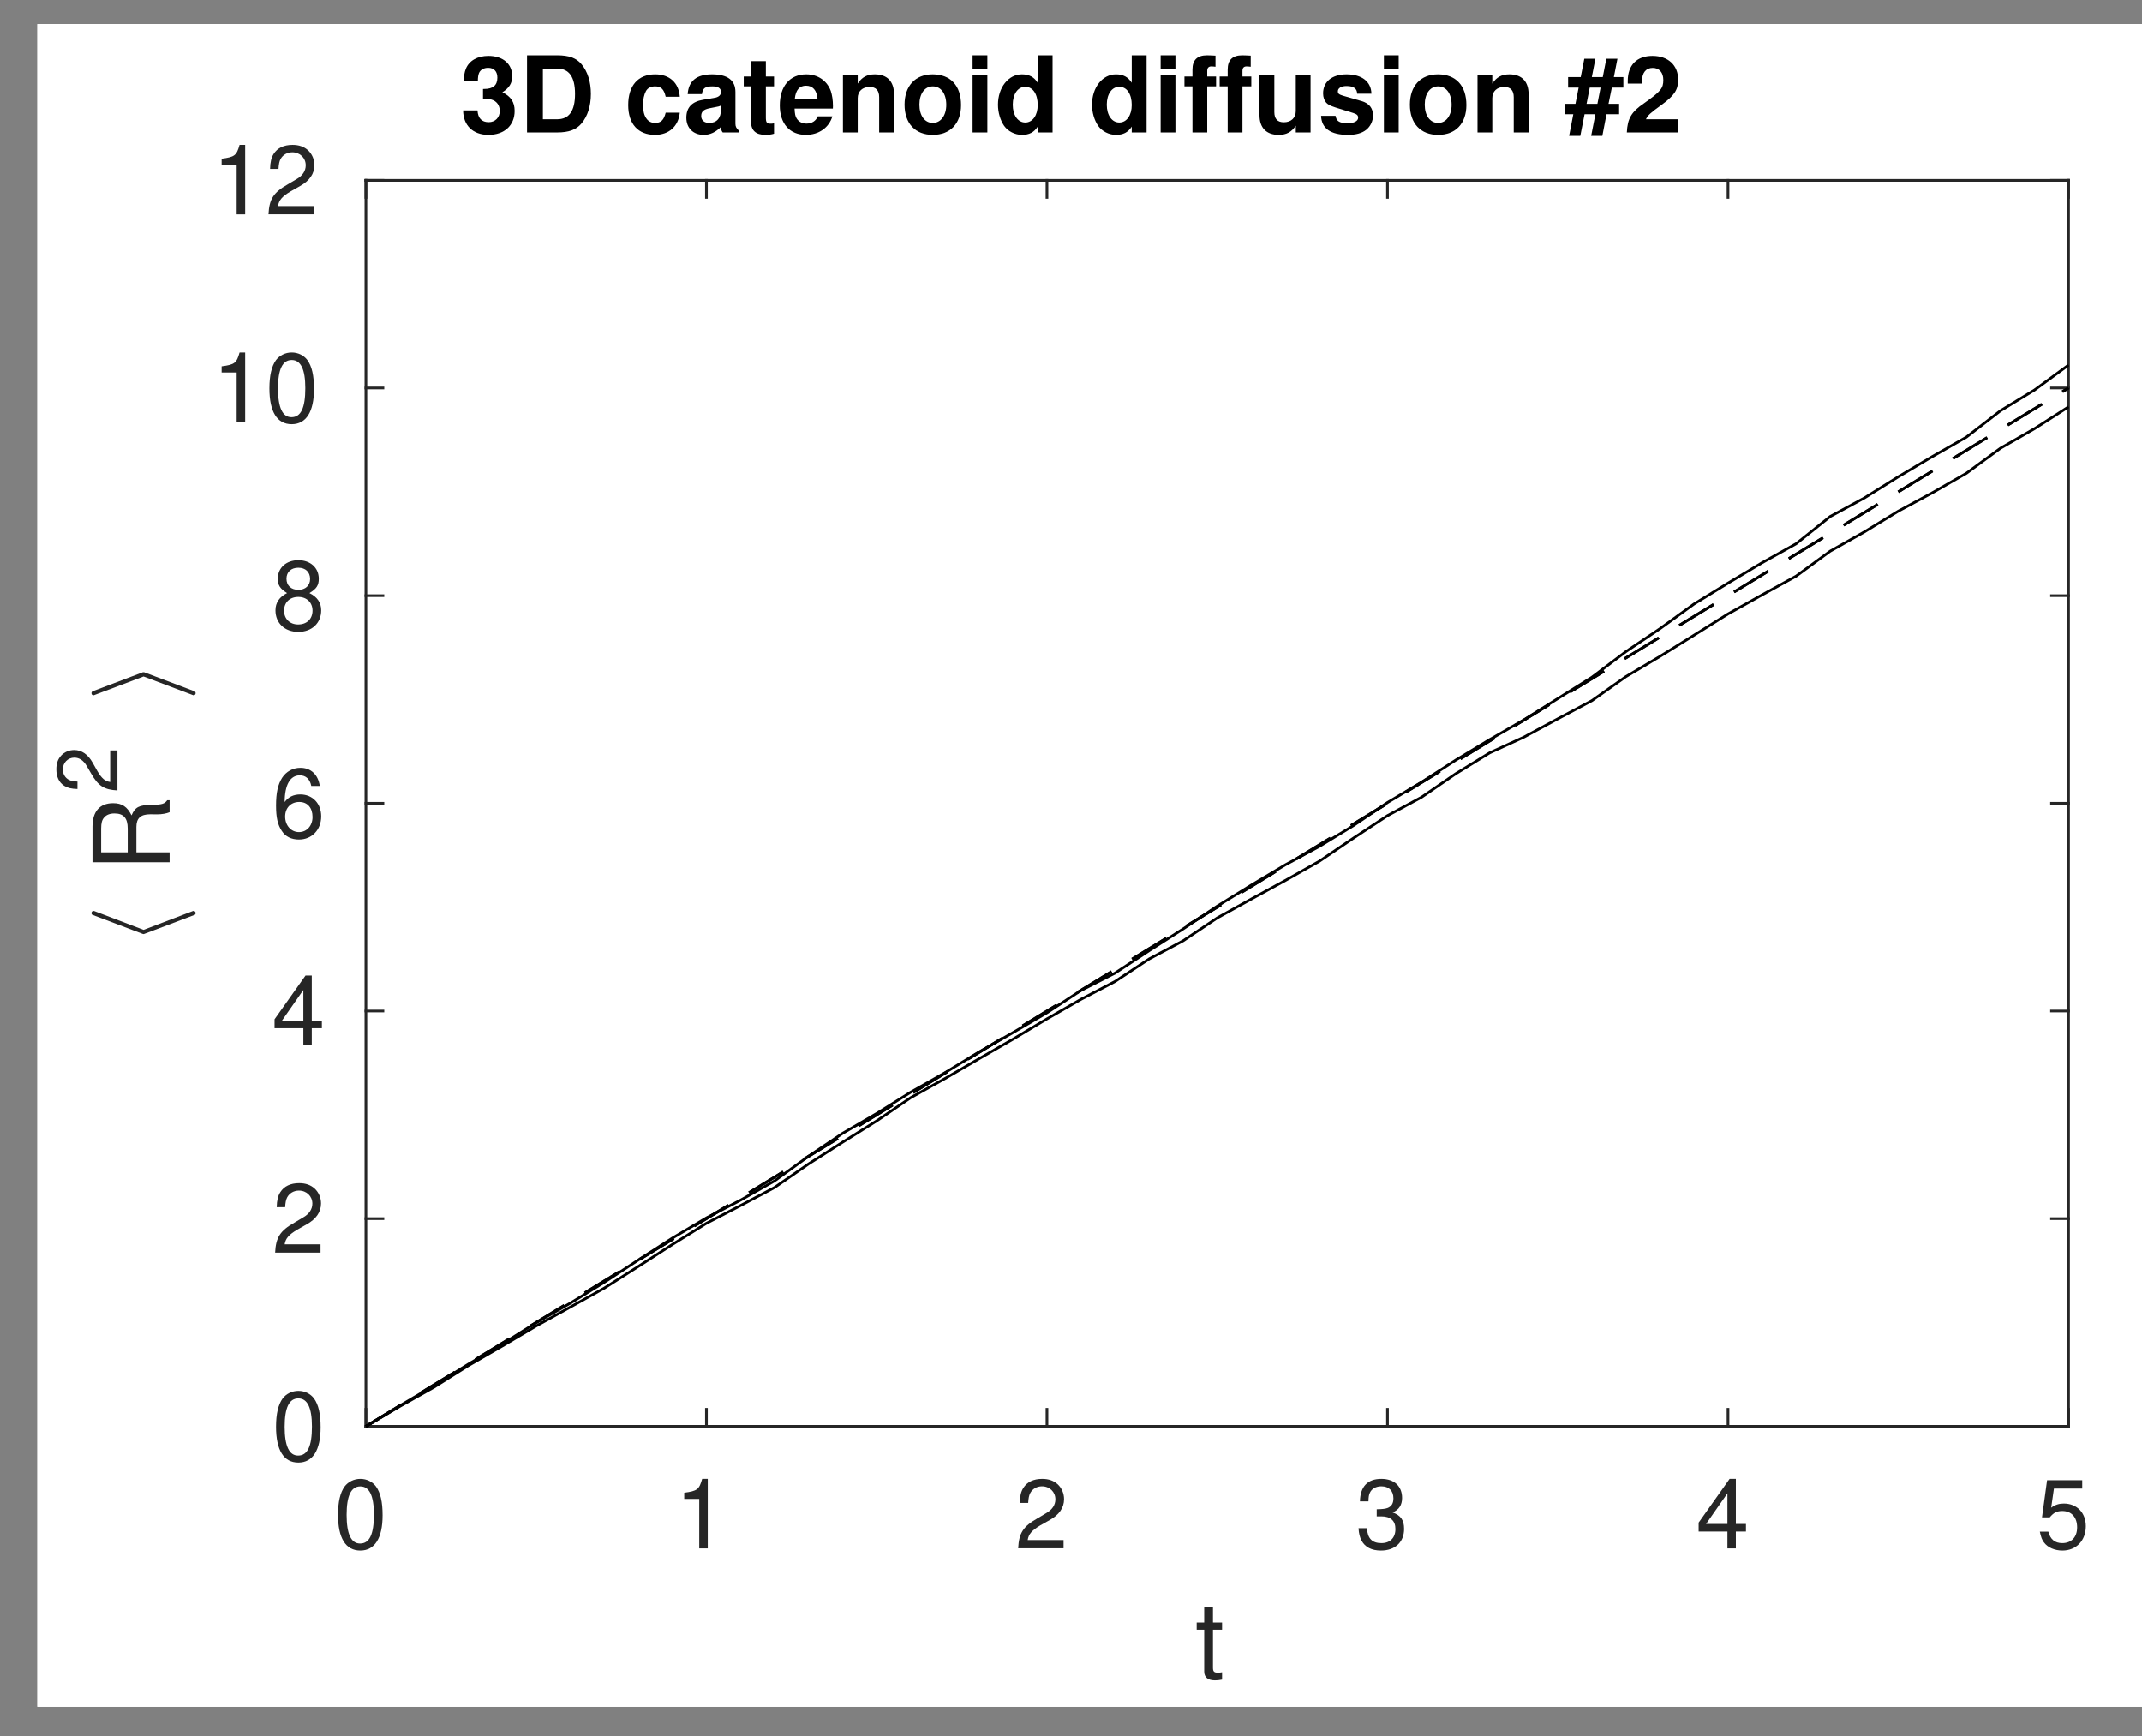 <?xml version="1.0" encoding="UTF-8"?>
<svg xmlns="http://www.w3.org/2000/svg" xmlns:xlink="http://www.w3.org/1999/xlink" width="401pt" height="325pt" viewBox="0 0 401 325" version="1.1">
<rect x="0" y="0" width="401" height="325" fill="#808080" stroke="none"/>
<defs>
<g>
<symbol overflow="visible" id="glyph0-0">
<path style="stroke:none;" d=""/>
</symbol>
<symbol overflow="visible" id="glyph0-1">
<path style="stroke:none;" d="M 4.953 -13.016 C 3.766 -13.016 2.688 -12.469 2.016 -11.594 C 1.188 -10.438 0.781 -8.719 0.781 -6.297 C 0.781 -1.906 2.219 0.406 4.953 0.406 C 7.656 0.406 9.125 -1.906 9.125 -6.188 C 9.125 -8.719 8.734 -10.406 7.891 -11.594 C 7.219 -12.484 6.156 -13.016 4.953 -13.016 Z M 4.953 -11.609 C 6.656 -11.609 7.5 -9.859 7.5 -6.344 C 7.5 -2.625 6.672 -0.906 4.906 -0.906 C 3.234 -0.906 2.391 -2.703 2.391 -6.281 C 2.391 -9.859 3.234 -11.609 4.953 -11.609 Z M 4.953 -11.609 "/>
</symbol>
<symbol overflow="visible" id="glyph0-2">
<path style="stroke:none;" d="M 4.656 -9.266 L 4.656 0 L 6.25 0 L 6.25 -13.016 L 5.203 -13.016 C 4.641 -11.016 4.281 -10.75 1.844 -10.422 L 1.844 -9.266 Z M 4.656 -9.266 "/>
</symbol>
<symbol overflow="visible" id="glyph0-3">
<path style="stroke:none;" d="M 9.109 -1.562 L 2.391 -1.562 C 2.562 -2.641 3.125 -3.328 4.703 -4.281 L 6.5 -5.297 C 8.281 -6.281 9.203 -7.609 9.203 -9.219 C 9.203 -10.297 8.766 -11.297 8.016 -12 C 7.25 -12.688 6.312 -13.016 5.109 -13.016 C 3.484 -13.016 2.281 -12.438 1.578 -11.328 C 1.141 -10.641 0.938 -9.828 0.906 -8.516 L 2.484 -8.516 C 2.531 -9.391 2.641 -9.922 2.859 -10.344 C 3.281 -11.141 4.109 -11.625 5.062 -11.625 C 6.5 -11.625 7.578 -10.578 7.578 -9.188 C 7.578 -8.141 6.984 -7.234 5.844 -6.594 L 4.188 -5.609 C 1.531 -4.094 0.75 -2.859 0.609 -0.016 L 9.109 -0.016 Z M 9.109 -1.562 "/>
</symbol>
<symbol overflow="visible" id="glyph0-4">
<path style="stroke:none;" d="M 3.984 -6 L 4.844 -6 C 6.562 -6 7.484 -5.188 7.484 -3.625 C 7.484 -1.984 6.5 -0.984 4.859 -0.984 C 3.109 -0.984 2.266 -1.875 2.156 -3.781 L 0.578 -3.781 C 0.641 -2.734 0.828 -2.047 1.141 -1.469 C 1.797 -0.219 3.047 0.406 4.781 0.406 C 7.422 0.406 9.109 -1.172 9.109 -3.641 C 9.109 -5.297 8.484 -6.188 6.953 -6.734 C 8.141 -7.219 8.734 -8.125 8.734 -9.438 C 8.734 -11.656 7.266 -13.016 4.844 -13.016 C 2.266 -13.016 0.906 -11.578 0.844 -8.812 L 2.438 -8.812 C 2.453 -9.609 2.516 -10.062 2.719 -10.453 C 3.078 -11.203 3.875 -11.625 4.859 -11.625 C 6.266 -11.625 7.109 -10.781 7.109 -9.375 C 7.109 -8.453 6.781 -7.906 6.078 -7.594 C 5.656 -7.422 5.078 -7.344 3.984 -7.328 Z M 3.984 -6 "/>
</symbol>
<symbol overflow="visible" id="glyph0-5">
<path style="stroke:none;" d="M 5.891 -3.156 L 5.891 0 L 7.469 0 L 7.469 -3.156 L 9.359 -3.156 L 9.359 -4.578 L 7.469 -4.578 L 7.469 -13.016 L 6.297 -13.016 L 0.5 -4.828 L 0.5 -3.156 Z M 5.891 -4.578 L 1.891 -4.578 L 5.891 -10.312 Z M 5.891 -4.578 "/>
</symbol>
<symbol overflow="visible" id="glyph0-6">
<path style="stroke:none;" d="M 8.562 -12.766 L 1.984 -12.766 L 1.031 -5.812 L 2.484 -5.812 C 3.219 -6.703 3.828 -7 4.844 -7 C 6.547 -7 7.609 -5.828 7.609 -3.938 C 7.609 -2.109 6.547 -0.984 4.828 -0.984 C 3.438 -0.984 2.594 -1.688 2.219 -3.125 L 0.625 -3.125 C 0.844 -2.094 1.031 -1.578 1.406 -1.109 C 2.125 -0.141 3.422 0.406 4.859 0.406 C 7.438 0.406 9.234 -1.453 9.234 -4.156 C 9.234 -6.672 7.562 -8.406 5.109 -8.406 C 4.219 -8.406 3.484 -8.172 2.75 -7.625 L 3.266 -11.203 L 8.562 -11.203 Z M 8.562 -12.766 "/>
</symbol>
<symbol overflow="visible" id="glyph0-7">
<path style="stroke:none;" d="M 8.969 -9.625 C 8.656 -11.75 7.297 -13.016 5.344 -13.016 C 3.938 -13.016 2.688 -12.328 1.922 -11.156 C 1.109 -9.875 0.781 -8.297 0.781 -5.938 C 0.781 -3.75 1.078 -2.359 1.859 -1.203 C 2.531 -0.141 3.656 0.406 5.062 0.406 C 7.484 0.406 9.234 -1.406 9.234 -3.938 C 9.234 -6.344 7.609 -8.031 5.328 -8.031 C 4.062 -8.031 3.078 -7.562 2.391 -6.609 C 2.406 -9.828 3.422 -11.609 5.234 -11.609 C 6.359 -11.609 7.125 -10.891 7.375 -9.625 Z M 5.125 -6.625 C 6.656 -6.625 7.609 -5.547 7.609 -3.812 C 7.609 -2.172 6.531 -0.984 5.078 -0.984 C 3.594 -0.984 2.484 -2.234 2.484 -3.891 C 2.484 -5.516 3.562 -6.625 5.125 -6.625 Z M 5.125 -6.625 "/>
</symbol>
<symbol overflow="visible" id="glyph0-8">
<path style="stroke:none;" d="M 7.031 -6.859 C 8.375 -7.672 8.781 -8.312 8.781 -9.547 C 8.781 -11.594 7.219 -13.016 4.953 -13.016 C 2.703 -13.016 1.109 -11.594 1.109 -9.562 C 1.109 -8.312 1.531 -7.688 2.844 -6.859 C 1.391 -6.125 0.672 -5.062 0.672 -3.625 C 0.672 -1.234 2.406 0.406 4.953 0.406 C 7.469 0.406 9.234 -1.234 9.234 -3.625 C 9.234 -5.062 8.516 -6.125 7.031 -6.859 Z M 4.953 -11.609 C 6.297 -11.609 7.156 -10.797 7.156 -9.5 C 7.156 -8.281 6.281 -7.469 4.953 -7.469 C 3.594 -7.469 2.734 -8.281 2.734 -9.547 C 2.734 -10.797 3.594 -11.609 4.953 -11.609 Z M 4.953 -6.141 C 6.531 -6.141 7.609 -5.094 7.609 -3.578 C 7.609 -2.016 6.547 -0.984 4.906 -0.984 C 3.359 -0.984 2.281 -2.047 2.281 -3.562 C 2.281 -5.109 3.344 -6.141 4.953 -6.141 Z M 4.953 -6.141 "/>
</symbol>
<symbol overflow="visible" id="glyph1-0">
<path style="stroke:none;" d=""/>
</symbol>
<symbol overflow="visible" id="glyph1-1">
<path style="stroke:none;" d="M 5.031 -10.375 L 3.328 -10.375 L 3.328 -13.219 L 1.688 -13.219 L 1.688 -10.375 L 0.281 -10.375 L 0.281 -9.031 L 1.688 -9.031 L 1.688 -1.188 C 1.688 -0.125 2.391 0.453 3.688 0.453 C 4.125 0.453 4.469 0.422 5.031 0.312 L 5.031 -1.062 C 4.797 -1.016 4.578 -0.984 4.234 -0.984 C 3.531 -0.984 3.328 -1.188 3.328 -1.922 L 3.328 -9.031 L 5.031 -9.031 Z M 5.031 -10.375 "/>
</symbol>
<symbol overflow="visible" id="glyph2-0">
<path style="stroke:none;" d=""/>
</symbol>
<symbol overflow="visible" id="glyph2-1">
<path style="stroke:none;" d=""/>
</symbol>
<symbol overflow="visible" id="glyph2-2">
<path style="stroke:none;" d="M -6.219 -3.688 L -6.219 -8.438 C -6.219 -10.078 -5.422 -10.812 -3.641 -10.812 L -2.359 -10.797 C -1.469 -10.797 -0.594 -10.953 0 -11.203 L 0 -13.438 L -0.453 -13.438 C -0.938 -12.75 -1.438 -12.609 -3.359 -12.578 C -5.734 -12.547 -6.453 -12.172 -7.125 -10.609 C -7.938 -12.234 -8.906 -12.891 -10.578 -12.891 C -13.062 -12.891 -14.438 -11.344 -14.438 -8.5 L -14.438 -1.844 L 0 -1.844 L 0 -3.688 Z M -7.844 -3.688 L -12.812 -3.688 L -12.812 -8.141 C -12.812 -9.172 -12.656 -9.766 -12.25 -10.219 C -11.844 -10.703 -11.188 -10.969 -10.328 -10.969 C -8.609 -10.969 -7.844 -10.094 -7.844 -8.141 Z M -7.844 -3.688 "/>
</symbol>
<symbol overflow="visible" id="glyph3-0">
<path style="stroke:none;" d=""/>
</symbol>
<symbol overflow="visible" id="glyph3-1">
<path style="stroke:none;" d="M -1.375 -8.016 L -1.375 -2.109 C -2.328 -2.25 -2.938 -2.75 -3.766 -4.141 L -4.656 -5.719 C -5.531 -7.281 -6.703 -8.094 -8.109 -8.094 C -9.062 -8.094 -9.953 -7.719 -10.562 -7.047 C -11.172 -6.391 -11.453 -5.562 -11.453 -4.5 C -11.453 -3.078 -10.953 -2.016 -9.969 -1.391 C -9.359 -1 -8.656 -0.828 -7.5 -0.797 L -7.5 -2.188 C -8.266 -2.234 -8.734 -2.328 -9.109 -2.516 C -9.812 -2.891 -10.234 -3.609 -10.234 -4.453 C -10.234 -5.719 -9.312 -6.672 -8.078 -6.672 C -7.156 -6.672 -6.375 -6.141 -5.797 -5.156 L -4.938 -3.688 C -3.594 -1.344 -2.516 -0.672 -0.016 -0.531 L -0.016 -8.016 Z M -1.375 -8.016 "/>
</symbol>
<symbol overflow="visible" id="glyph4-0">
<path style="stroke:none;" d=""/>
</symbol>
<symbol overflow="visible" id="glyph4-1">
<path style="stroke:none;" d="M 4.297 -6.281 C 5.359 -6.281 5.422 -6.281 5.922 -6.141 C 6.844 -5.875 7.438 -5.062 7.438 -4.031 C 7.438 -2.797 6.578 -1.922 5.359 -1.922 C 4.062 -1.922 3.344 -2.672 3.266 -4.125 L 0.578 -4.125 C 0.594 -1.312 2.422 0.453 5.312 0.453 C 8.297 0.453 10.219 -1.312 10.219 -4.031 C 10.219 -5.688 9.5 -6.75 7.922 -7.516 C 9.203 -8.328 9.766 -9.219 9.766 -10.516 C 9.766 -12.844 8.016 -14.328 5.312 -14.328 C 3.266 -14.328 1.703 -13.438 1.094 -11.922 C 0.828 -11.25 0.75 -10.797 0.75 -9.625 L 3.328 -9.625 C 3.344 -10.375 3.406 -10.75 3.547 -11.109 C 3.797 -11.719 4.438 -12.094 5.25 -12.094 C 6.359 -12.094 6.984 -11.422 6.984 -10.25 C 6.984 -8.828 6.172 -8.141 4.531 -8.141 L 4.297 -8.141 Z M 4.297 -6.281 "/>
</symbol>
<symbol overflow="visible" id="glyph4-2">
<path style="stroke:none;" d="M 1.531 0 L 7.172 0 C 9.359 0 10.75 -0.516 11.734 -1.688 C 12.875 -3.031 13.484 -4.969 13.484 -7.219 C 13.484 -9.469 12.875 -11.406 11.734 -12.766 C 10.75 -13.938 9.391 -14.438 7.172 -14.438 L 1.531 -14.438 Z M 4.5 -2.469 L 4.5 -11.953 L 7.172 -11.953 C 9.406 -11.953 10.516 -10.391 10.516 -7.203 C 10.516 -4.031 9.406 -2.469 7.172 -2.469 Z M 4.5 -2.469 "/>
</symbol>
<symbol overflow="visible" id="glyph4-3">
<path style="stroke:none;" d=""/>
</symbol>
<symbol overflow="visible" id="glyph4-4">
<path style="stroke:none;" d="M 10.328 -6.688 C 10.141 -9.297 8.406 -10.875 5.719 -10.875 C 2.516 -10.875 0.672 -8.766 0.672 -5.125 C 0.672 -1.609 2.516 0.453 5.688 0.453 C 8.281 0.453 10.078 -1.141 10.328 -3.703 L 7.688 -3.703 C 7.344 -2.312 6.797 -1.781 5.688 -1.781 C 4.281 -1.781 3.438 -3.031 3.438 -5.125 C 3.438 -6.156 3.641 -7.094 3.984 -7.719 C 4.297 -8.312 4.906 -8.625 5.703 -8.625 C 6.828 -8.625 7.359 -8.094 7.688 -6.688 Z M 10.328 -6.688 "/>
</symbol>
<symbol overflow="visible" id="glyph4-5">
<path style="stroke:none;" d="M 10.375 -0.344 C 9.891 -0.797 9.734 -1.109 9.734 -1.641 L 9.734 -7.578 C 9.734 -9.766 8.25 -10.875 5.359 -10.875 C 2.469 -10.875 0.969 -9.641 0.797 -7.172 L 3.469 -7.172 C 3.609 -8.281 4.062 -8.625 5.422 -8.625 C 6.5 -8.625 7.031 -8.281 7.031 -7.562 C 7.031 -7.203 6.844 -6.906 6.547 -6.734 C 6.172 -6.531 6.172 -6.531 4.812 -6.312 L 3.703 -6.125 C 1.578 -5.766 0.547 -4.672 0.547 -2.75 C 0.547 -0.828 1.844 0.453 3.797 0.453 C 4.984 0.453 6.062 -0.047 7.047 -1.062 C 7.047 -0.516 7.109 -0.312 7.359 0 L 10.375 0 Z M 7.031 -4.297 C 7.031 -2.688 6.234 -1.781 4.828 -1.781 C 3.906 -1.781 3.328 -2.281 3.328 -3.062 C 3.328 -3.906 3.766 -4.297 4.906 -4.531 L 5.859 -4.719 C 6.594 -4.844 6.719 -4.891 7.031 -5.047 Z M 7.031 -4.297 "/>
</symbol>
<symbol overflow="visible" id="glyph4-6">
<path style="stroke:none;" d="M 5.953 -10.469 L 4.422 -10.469 L 4.422 -13.344 L 1.641 -13.344 L 1.641 -10.469 L 0.281 -10.469 L 0.281 -8.625 L 1.641 -8.625 L 1.641 -2.062 C 1.641 -0.375 2.531 0.453 4.359 0.453 C 4.984 0.453 5.438 0.391 5.953 0.234 L 5.953 -1.703 C 5.688 -1.656 5.547 -1.641 5.328 -1.641 C 4.594 -1.641 4.422 -1.859 4.422 -2.812 L 4.422 -8.625 L 5.953 -8.625 Z M 5.953 -10.469 "/>
</symbol>
<symbol overflow="visible" id="glyph4-7">
<path style="stroke:none;" d="M 10.375 -4.469 C 10.391 -4.719 10.391 -4.812 10.391 -4.953 C 10.391 -6.016 10.234 -7.016 9.984 -7.766 C 9.266 -9.703 7.547 -10.875 5.391 -10.875 C 2.312 -10.875 0.438 -8.656 0.438 -5.062 C 0.438 -1.641 2.297 0.453 5.328 0.453 C 7.719 0.453 9.656 -0.891 10.281 -3.016 L 7.547 -3.016 C 7.203 -2.156 6.438 -1.656 5.422 -1.656 C 4.625 -1.656 4 -2 3.609 -2.594 C 3.344 -2.984 3.25 -3.469 3.203 -4.469 Z M 3.25 -6.312 C 3.422 -7.953 4.125 -8.75 5.344 -8.75 C 6.609 -8.75 7.359 -7.906 7.5 -6.312 Z M 3.25 -6.312 "/>
</symbol>
<symbol overflow="visible" id="glyph4-8">
<path style="stroke:none;" d="M 1.25 -10.688 L 1.25 0 L 4.016 0 L 4.016 -6.422 C 4.016 -7.688 4.891 -8.516 6.25 -8.516 C 7.438 -8.516 8.031 -7.859 8.031 -6.594 L 8.031 0 L 10.812 0 L 10.812 -7.172 C 10.812 -9.547 9.516 -10.875 7.219 -10.875 C 5.781 -10.875 4.812 -10.359 4.016 -9.141 L 4.016 -10.688 Z M 1.25 -10.688 "/>
</symbol>
<symbol overflow="visible" id="glyph4-9">
<path style="stroke:none;" d="M 5.953 -10.875 C 2.688 -10.875 0.688 -8.703 0.688 -5.203 C 0.688 -1.688 2.688 0.453 5.984 0.453 C 9.25 0.453 11.266 -1.688 11.266 -5.125 C 11.266 -8.75 9.297 -10.875 5.953 -10.875 Z M 5.984 -8.625 C 7.5 -8.625 8.5 -7.266 8.5 -5.172 C 8.5 -3.172 7.469 -1.781 5.984 -1.781 C 4.469 -1.781 3.469 -3.141 3.469 -5.203 C 3.469 -7.266 4.469 -8.625 5.984 -8.625 Z M 5.984 -8.625 "/>
</symbol>
<symbol overflow="visible" id="glyph4-10">
<path style="stroke:none;" d="M 4.094 -10.688 L 1.328 -10.688 L 1.328 0 L 4.094 0 Z M 4.094 -14.438 L 1.328 -14.438 L 1.328 -11.953 L 4.094 -11.953 Z M 4.094 -14.438 "/>
</symbol>
<symbol overflow="visible" id="glyph4-11">
<path style="stroke:none;" d="M 8.016 0 L 10.797 0 L 10.797 -14.438 L 8.016 -14.438 L 8.016 -9.297 C 7.328 -10.375 6.422 -10.875 5.062 -10.875 C 2.516 -10.875 0.578 -8.406 0.578 -5.188 C 0.578 -3.734 1.016 -2.281 1.719 -1.25 C 2.453 -0.203 3.766 0.453 5.062 0.453 C 6.422 0.453 7.328 -0.016 8.016 -1.094 Z M 5.688 -8.547 C 7.094 -8.547 8.016 -7.203 8.016 -5.141 C 8.016 -3.203 7.062 -1.859 5.688 -1.859 C 4.297 -1.859 3.344 -3.234 3.344 -5.188 C 3.344 -7.188 4.297 -8.547 5.688 -8.547 Z M 5.688 -8.547 "/>
</symbol>
<symbol overflow="visible" id="glyph4-12">
<path style="stroke:none;" d="M 6.203 -10.469 L 4.547 -10.469 L 4.547 -11.516 C 4.547 -12.078 4.797 -12.359 5.312 -12.359 C 5.562 -12.359 5.812 -12.328 6.094 -12.297 L 6.094 -14.375 C 5.5 -14.406 4.922 -14.438 4.516 -14.438 C 2.672 -14.438 1.781 -13.562 1.781 -11.766 L 1.781 -10.469 L 0.281 -10.469 L 0.281 -8.625 L 1.781 -8.625 L 1.781 0 L 4.547 0 L 4.547 -8.625 L 6.203 -8.625 Z M 6.203 -10.469 "/>
</symbol>
<symbol overflow="visible" id="glyph4-13">
<path style="stroke:none;" d="M 10.703 0 L 10.703 -10.688 L 7.938 -10.688 L 7.938 -4 C 7.938 -2.734 7.062 -1.906 5.703 -1.906 C 4.516 -1.906 3.922 -2.531 3.922 -3.828 L 3.922 -10.688 L 1.141 -10.688 L 1.141 -3.25 C 1.141 -0.875 2.438 0.453 4.734 0.453 C 6.172 0.453 7.141 -0.062 7.938 -1.266 L 7.938 0 Z M 10.703 0 "/>
</symbol>
<symbol overflow="visible" id="glyph4-14">
<path style="stroke:none;" d="M 10 -7.25 C 9.953 -9.5 8.219 -10.875 5.344 -10.875 C 2.641 -10.875 0.953 -9.5 0.953 -7.312 C 0.953 -6.594 1.172 -5.984 1.547 -5.562 C 1.922 -5.188 2.25 -5.016 3.281 -4.672 L 6.594 -3.641 C 7.281 -3.422 7.516 -3.203 7.516 -2.766 C 7.516 -2.125 6.75 -1.719 5.469 -1.719 C 4.734 -1.719 4.172 -1.844 3.828 -2.094 C 3.531 -2.312 3.406 -2.531 3.281 -3.109 L 0.578 -3.109 C 0.656 -0.75 2.375 0.453 5.625 0.453 C 7.109 0.453 8.234 0.141 9.031 -0.5 C 9.812 -1.125 10.297 -2.125 10.297 -3.172 C 10.297 -4.547 9.594 -5.438 8.203 -5.859 L 4.688 -6.875 C 3.922 -7.109 3.719 -7.266 3.719 -7.703 C 3.719 -8.297 4.359 -8.688 5.328 -8.688 C 6.656 -8.688 7.312 -8.219 7.328 -7.25 Z M 10 -7.25 "/>
</symbol>
<symbol overflow="visible" id="glyph4-15">
<path style="stroke:none;" d="M 2.891 0.641 L 3.688 -3.406 L 5.719 -3.406 L 4.922 0.641 L 7.016 0.641 L 7.797 -3.406 L 10.156 -3.406 L 10.156 -5.359 L 8.172 -5.359 L 8.797 -8.391 L 10.953 -8.391 L 10.953 -10.359 L 9.172 -10.359 L 9.844 -13.797 L 7.766 -13.797 L 7.094 -10.359 L 5.047 -10.359 L 5.719 -13.797 L 3.641 -13.797 L 2.969 -10.359 L 0.609 -10.359 L 0.609 -8.391 L 2.578 -8.391 L 1.984 -5.359 L 0.062 -5.359 L 0.062 -3.406 L 1.578 -3.406 L 0.797 0.641 Z M 4.062 -5.359 L 4.656 -8.391 L 6.688 -8.391 L 6.094 -5.359 Z M 4.062 -5.359 "/>
</symbol>
<symbol overflow="visible" id="glyph4-16">
<path style="stroke:none;" d="M 10.141 -2.469 L 4.172 -2.469 C 4.547 -3.234 4.984 -3.641 7.047 -5.125 C 9.484 -6.906 10.203 -7.953 10.203 -9.875 C 10.203 -12.594 8.312 -14.328 5.391 -14.328 C 2.469 -14.328 0.766 -12.609 0.766 -9.641 L 0.766 -9.141 L 3.438 -9.141 L 3.438 -9.594 C 3.438 -11.172 4.172 -12.078 5.438 -12.078 C 6.672 -12.078 7.422 -11.219 7.422 -9.812 C 7.422 -8.25 6.953 -7.688 3.828 -5.469 C 1.438 -3.844 0.719 -2.609 0.594 0 L 10.141 0 Z M 10.141 -2.469 "/>
</symbol>
</g>
<clipPath id="clip1">
  <path d="M 7 4.5 L 401 4.5 L 401 319.5 L 7 319.5 Z M 7 4.5 "/>
</clipPath>
</defs>
<g id="surface1">
<g clip-path="url(#clip1)" clip-rule="nonzero">
<path style=" stroke:none;fill-rule:nonzero;fill:rgb(100%,100%,100%);fill-opacity:1;" d="M 7 4.5 L 427 4.5 L 427 319.5 L 7 319.5 Z M 7 4.5 "/>
</g>
<path style=" stroke:none;fill-rule:nonzero;fill:rgb(100%,100%,100%);fill-opacity:1;" d="M 7 4.5 L 427 4.5 L 427 319.5 L 7 319.5 Z M 7 4.5 "/>
<path style=" stroke:none;fill-rule:nonzero;fill:rgb(100%,100%,100%);fill-opacity:1;" d="M 68.5 267 L 387.25 267 L 387.25 33.75 L 68.5 33.75 Z M 68.5 267 "/>
<path style="fill:none;stroke-width:0.667;stroke-linecap:square;stroke-linejoin:round;stroke:rgb(14.899%,14.899%,14.899%);stroke-opacity:1;stroke-miterlimit:10;" d="M 82 350 L 507 350 " transform="matrix(0.75,0,0,0.75,7,4.5)"/>
<path style="fill:none;stroke-width:0.667;stroke-linecap:square;stroke-linejoin:round;stroke:rgb(14.899%,14.899%,14.899%);stroke-opacity:1;stroke-miterlimit:10;" d="M 82 39 L 507 39 " transform="matrix(0.75,0,0,0.75,7,4.5)"/>
<path style="fill:none;stroke-width:0.667;stroke-linecap:square;stroke-linejoin:round;stroke:rgb(14.899%,14.899%,14.899%);stroke-opacity:1;stroke-miterlimit:10;" d="M 82 350 L 82 345.75 " transform="matrix(0.75,0,0,0.75,7,4.5)"/>
<path style="fill:none;stroke-width:0.667;stroke-linecap:square;stroke-linejoin:round;stroke:rgb(14.899%,14.899%,14.899%);stroke-opacity:1;stroke-miterlimit:10;" d="M 167 350 L 167 345.75 " transform="matrix(0.75,0,0,0.75,7,4.5)"/>
<path style="fill:none;stroke-width:0.667;stroke-linecap:square;stroke-linejoin:round;stroke:rgb(14.899%,14.899%,14.899%);stroke-opacity:1;stroke-miterlimit:10;" d="M 252 350 L 252 345.75 " transform="matrix(0.75,0,0,0.75,7,4.5)"/>
<path style="fill:none;stroke-width:0.667;stroke-linecap:square;stroke-linejoin:round;stroke:rgb(14.899%,14.899%,14.899%);stroke-opacity:1;stroke-miterlimit:10;" d="M 337 350 L 337 345.75 " transform="matrix(0.75,0,0,0.75,7,4.5)"/>
<path style="fill:none;stroke-width:0.667;stroke-linecap:square;stroke-linejoin:round;stroke:rgb(14.899%,14.899%,14.899%);stroke-opacity:1;stroke-miterlimit:10;" d="M 422 350 L 422 345.75 " transform="matrix(0.75,0,0,0.75,7,4.5)"/>
<path style="fill:none;stroke-width:0.667;stroke-linecap:square;stroke-linejoin:round;stroke:rgb(14.899%,14.899%,14.899%);stroke-opacity:1;stroke-miterlimit:10;" d="M 507 350 L 507 345.75 " transform="matrix(0.75,0,0,0.75,7,4.5)"/>
<path style="fill:none;stroke-width:0.667;stroke-linecap:square;stroke-linejoin:round;stroke:rgb(14.899%,14.899%,14.899%);stroke-opacity:1;stroke-miterlimit:10;" d="M 82 39 L 82 43.25 " transform="matrix(0.75,0,0,0.75,7,4.5)"/>
<path style="fill:none;stroke-width:0.667;stroke-linecap:square;stroke-linejoin:round;stroke:rgb(14.899%,14.899%,14.899%);stroke-opacity:1;stroke-miterlimit:10;" d="M 167 39 L 167 43.25 " transform="matrix(0.75,0,0,0.75,7,4.5)"/>
<path style="fill:none;stroke-width:0.667;stroke-linecap:square;stroke-linejoin:round;stroke:rgb(14.899%,14.899%,14.899%);stroke-opacity:1;stroke-miterlimit:10;" d="M 252 39 L 252 43.25 " transform="matrix(0.75,0,0,0.75,7,4.5)"/>
<path style="fill:none;stroke-width:0.667;stroke-linecap:square;stroke-linejoin:round;stroke:rgb(14.899%,14.899%,14.899%);stroke-opacity:1;stroke-miterlimit:10;" d="M 337 39 L 337 43.25 " transform="matrix(0.75,0,0,0.75,7,4.5)"/>
<path style="fill:none;stroke-width:0.667;stroke-linecap:square;stroke-linejoin:round;stroke:rgb(14.899%,14.899%,14.899%);stroke-opacity:1;stroke-miterlimit:10;" d="M 422 39 L 422 43.25 " transform="matrix(0.75,0,0,0.75,7,4.5)"/>
<path style="fill:none;stroke-width:0.667;stroke-linecap:square;stroke-linejoin:round;stroke:rgb(14.899%,14.899%,14.899%);stroke-opacity:1;stroke-miterlimit:10;" d="M 507 39 L 507 43.25 " transform="matrix(0.75,0,0,0.75,7,4.5)"/>
<g style="fill:rgb(14.899%,14.899%,14.899%);fill-opacity:1;">
  <use xlink:href="#glyph0-1" x="62.5" y="289.85"/>
</g>
<g style="fill:rgb(14.899%,14.899%,14.899%);fill-opacity:1;">
  <use xlink:href="#glyph0-2" x="126.25" y="289.85"/>
</g>
<g style="fill:rgb(14.899%,14.899%,14.899%);fill-opacity:1;">
  <use xlink:href="#glyph0-3" x="190" y="289.85"/>
</g>
<g style="fill:rgb(14.899%,14.899%,14.899%);fill-opacity:1;">
  <use xlink:href="#glyph0-4" x="253.75" y="289.85"/>
</g>
<g style="fill:rgb(14.899%,14.899%,14.899%);fill-opacity:1;">
  <use xlink:href="#glyph0-5" x="317.5" y="289.85"/>
</g>
<g style="fill:rgb(14.899%,14.899%,14.899%);fill-opacity:1;">
  <use xlink:href="#glyph0-6" x="381.25" y="289.85"/>
</g>
<g style="fill:rgb(14.899%,14.899%,14.899%);fill-opacity:1;">
  <use xlink:href="#glyph1-1" x="223.75" y="314.1"/>
</g>
<path style="fill:none;stroke-width:0.667;stroke-linecap:square;stroke-linejoin:round;stroke:rgb(14.899%,14.899%,14.899%);stroke-opacity:1;stroke-miterlimit:10;" d="M 82 350 L 82 39 " transform="matrix(0.75,0,0,0.75,7,4.5)"/>
<path style="fill:none;stroke-width:0.667;stroke-linecap:square;stroke-linejoin:round;stroke:rgb(14.899%,14.899%,14.899%);stroke-opacity:1;stroke-miterlimit:10;" d="M 507 350 L 507 39 " transform="matrix(0.75,0,0,0.75,7,4.5)"/>
<path style="fill:none;stroke-width:0.667;stroke-linecap:square;stroke-linejoin:round;stroke:rgb(14.899%,14.899%,14.899%);stroke-opacity:1;stroke-miterlimit:10;" d="M 82 350 L 86.25 350 " transform="matrix(0.75,0,0,0.75,7,4.5)"/>
<path style="fill:none;stroke-width:0.667;stroke-linecap:square;stroke-linejoin:round;stroke:rgb(14.899%,14.899%,14.899%);stroke-opacity:1;stroke-miterlimit:10;" d="M 82 298.167 L 86.25 298.167 " transform="matrix(0.75,0,0,0.75,7,4.5)"/>
<path style="fill:none;stroke-width:0.667;stroke-linecap:square;stroke-linejoin:round;stroke:rgb(14.899%,14.899%,14.899%);stroke-opacity:1;stroke-miterlimit:10;" d="M 82 246.333 L 86.25 246.333 " transform="matrix(0.75,0,0,0.75,7,4.5)"/>
<path style="fill:none;stroke-width:0.667;stroke-linecap:square;stroke-linejoin:round;stroke:rgb(14.899%,14.899%,14.899%);stroke-opacity:1;stroke-miterlimit:10;" d="M 82 194.5 L 86.25 194.5 " transform="matrix(0.75,0,0,0.75,7,4.5)"/>
<path style="fill:none;stroke-width:0.667;stroke-linecap:square;stroke-linejoin:round;stroke:rgb(14.899%,14.899%,14.899%);stroke-opacity:1;stroke-miterlimit:10;" d="M 82 142.667 L 86.25 142.667 " transform="matrix(0.75,0,0,0.75,7,4.5)"/>
<path style="fill:none;stroke-width:0.667;stroke-linecap:square;stroke-linejoin:round;stroke:rgb(14.899%,14.899%,14.899%);stroke-opacity:1;stroke-miterlimit:10;" d="M 82 90.833 L 86.25 90.833 " transform="matrix(0.75,0,0,0.75,7,4.5)"/>
<path style="fill:none;stroke-width:0.667;stroke-linecap:square;stroke-linejoin:round;stroke:rgb(14.899%,14.899%,14.899%);stroke-opacity:1;stroke-miterlimit:10;" d="M 82 39 L 86.25 39 " transform="matrix(0.75,0,0,0.75,7,4.5)"/>
<path style="fill:none;stroke-width:0.667;stroke-linecap:square;stroke-linejoin:round;stroke:rgb(14.899%,14.899%,14.899%);stroke-opacity:1;stroke-miterlimit:10;" d="M 507 350 L 502.75 350 " transform="matrix(0.75,0,0,0.75,7,4.5)"/>
<path style="fill:none;stroke-width:0.667;stroke-linecap:square;stroke-linejoin:round;stroke:rgb(14.899%,14.899%,14.899%);stroke-opacity:1;stroke-miterlimit:10;" d="M 507 298.167 L 502.75 298.167 " transform="matrix(0.75,0,0,0.75,7,4.5)"/>
<path style="fill:none;stroke-width:0.667;stroke-linecap:square;stroke-linejoin:round;stroke:rgb(14.899%,14.899%,14.899%);stroke-opacity:1;stroke-miterlimit:10;" d="M 507 246.333 L 502.75 246.333 " transform="matrix(0.75,0,0,0.75,7,4.5)"/>
<path style="fill:none;stroke-width:0.667;stroke-linecap:square;stroke-linejoin:round;stroke:rgb(14.899%,14.899%,14.899%);stroke-opacity:1;stroke-miterlimit:10;" d="M 507 194.5 L 502.75 194.5 " transform="matrix(0.75,0,0,0.75,7,4.5)"/>
<path style="fill:none;stroke-width:0.667;stroke-linecap:square;stroke-linejoin:round;stroke:rgb(14.899%,14.899%,14.899%);stroke-opacity:1;stroke-miterlimit:10;" d="M 507 142.667 L 502.75 142.667 " transform="matrix(0.75,0,0,0.75,7,4.5)"/>
<path style="fill:none;stroke-width:0.667;stroke-linecap:square;stroke-linejoin:round;stroke:rgb(14.899%,14.899%,14.899%);stroke-opacity:1;stroke-miterlimit:10;" d="M 507 90.833 L 502.75 90.833 " transform="matrix(0.75,0,0,0.75,7,4.5)"/>
<path style="fill:none;stroke-width:0.667;stroke-linecap:square;stroke-linejoin:round;stroke:rgb(14.899%,14.899%,14.899%);stroke-opacity:1;stroke-miterlimit:10;" d="M 507 39 L 502.75 39 " transform="matrix(0.75,0,0,0.75,7,4.5)"/>
<g style="fill:rgb(14.899%,14.899%,14.899%);fill-opacity:1;">
  <use xlink:href="#glyph0-1" x="50.9" y="273.375"/>
</g>
<g style="fill:rgb(14.899%,14.899%,14.899%);fill-opacity:1;">
  <use xlink:href="#glyph0-3" x="50.9" y="234.5"/>
</g>
<g style="fill:rgb(14.899%,14.899%,14.899%);fill-opacity:1;">
  <use xlink:href="#glyph0-5" x="50.9" y="195.625"/>
</g>
<g style="fill:rgb(14.899%,14.899%,14.899%);fill-opacity:1;">
  <use xlink:href="#glyph0-7" x="50.9" y="156.75"/>
</g>
<g style="fill:rgb(14.899%,14.899%,14.899%);fill-opacity:1;">
  <use xlink:href="#glyph0-8" x="50.9" y="117.875"/>
</g>
<g style="fill:rgb(14.899%,14.899%,14.899%);fill-opacity:1;">
  <use xlink:href="#glyph0-2" x="39.65" y="79"/>
  <use xlink:href="#glyph0-1" x="49.658" y="79"/>
</g>
<g style="fill:rgb(14.899%,14.899%,14.899%);fill-opacity:1;">
  <use xlink:href="#glyph0-2" x="39.65" y="40.125"/>
  <use xlink:href="#glyph0-3" x="49.658" y="40.125"/>
</g>
<path style=" stroke:none;fill-rule:nonzero;fill:rgb(14.899%,14.899%,14.899%);fill-opacity:1;" d="M 36.391 171.27 L 27.004 174.82 C 26.957 174.844 26.914 174.855 26.875 174.855 C 26.852 174.855 26.801 174.844 26.723 174.82 L 17.359 171.27 C 17.203 171.223 17.125 171.105 17.125 170.918 C 17.125 170.801 17.16 170.707 17.23 170.633 C 17.301 170.559 17.395 170.52 17.512 170.52 C 17.543 170.52 17.57 170.523 17.59 170.527 C 17.609 170.531 17.629 170.535 17.652 170.543 L 26.875 174.059 L 36.098 170.543 C 36.121 170.535 36.141 170.527 36.156 170.523 C 36.172 170.52 36.199 170.52 36.238 170.52 C 36.348 170.52 36.441 170.559 36.516 170.637 C 36.59 170.715 36.625 170.809 36.625 170.918 C 36.625 171.105 36.547 171.223 36.391 171.27 Z M 36.391 171.27 "/>
<g style="fill:rgb(14.899%,14.899%,14.899%);fill-opacity:1;">
  <use xlink:href="#glyph2-1" x="31.75" y="168.75"/>
  <use xlink:href="#glyph2-2" x="31.75" y="163.246"/>
</g>
<g style="fill:rgb(14.899%,14.899%,14.899%);fill-opacity:1;">
  <use xlink:href="#glyph3-1" x="22" y="148.5"/>
</g>
<path style=" stroke:none;fill-rule:nonzero;fill:rgb(14.899%,14.899%,14.899%);fill-opacity:1;" d="M 36.238 130.16 C 36.199 130.16 36.152 130.145 36.098 130.113 L 26.875 126.633 L 17.652 130.113 C 17.598 130.145 17.551 130.16 17.512 130.16 C 17.402 130.16 17.312 130.125 17.238 130.055 C 17.164 129.984 17.125 129.887 17.125 129.762 C 17.125 129.59 17.203 129.469 17.359 129.398 L 26.723 125.848 C 26.746 125.84 26.77 125.836 26.789 125.836 C 26.809 125.836 26.836 125.836 26.875 125.836 C 26.906 125.836 26.934 125.836 26.953 125.836 C 26.973 125.836 26.988 125.84 27.004 125.848 L 36.391 129.398 C 36.547 129.469 36.625 129.59 36.625 129.762 C 36.625 129.871 36.59 129.965 36.516 130.043 C 36.441 130.121 36.348 130.16 36.238 130.16 Z M 36.238 130.16 "/>
<g style="fill:rgb(0%,0%,0%);fill-opacity:1;">
  <use xlink:href="#glyph4-1" x="86.125" y="24.787"/>
  <use xlink:href="#glyph4-2" x="97.134" y="24.787"/>
  <use xlink:href="#glyph4-3" x="111.43" y="24.787"/>
  <use xlink:href="#glyph4-4" x="116.934" y="24.787"/>
  <use xlink:href="#glyph4-5" x="127.943" y="24.787"/>
  <use xlink:href="#glyph4-6" x="138.952" y="24.787"/>
  <use xlink:href="#glyph4-7" x="145.545" y="24.787"/>
  <use xlink:href="#glyph4-8" x="156.554" y="24.787"/>
  <use xlink:href="#glyph4-9" x="168.652" y="24.787"/>
  <use xlink:href="#glyph4-10" x="180.749" y="24.787"/>
  <use xlink:href="#glyph4-11" x="186.254" y="24.787"/>
  <use xlink:href="#glyph4-3" x="198.352" y="24.787"/>
  <use xlink:href="#glyph4-11" x="203.856" y="24.787"/>
  <use xlink:href="#glyph4-10" x="215.954" y="24.787"/>
  <use xlink:href="#glyph4-12" x="221.458" y="24.787"/>
  <use xlink:href="#glyph4-12" x="228.052" y="24.787"/>
  <use xlink:href="#glyph4-13" x="234.645" y="24.787"/>
  <use xlink:href="#glyph4-14" x="246.743" y="24.787"/>
  <use xlink:href="#glyph4-10" x="257.752" y="24.787"/>
  <use xlink:href="#glyph4-9" x="263.256" y="24.787"/>
  <use xlink:href="#glyph4-8" x="275.354" y="24.787"/>
  <use xlink:href="#glyph4-3" x="287.452" y="24.787"/>
  <use xlink:href="#glyph4-15" x="292.956" y="24.787"/>
  <use xlink:href="#glyph4-16" x="303.965" y="24.787"/>
  <use xlink:href="#glyph4-3" x="314.974" y="24.787"/>
</g>
<path style="fill:none;stroke-width:0.667;stroke-linecap:butt;stroke-linejoin:round;stroke:rgb(0%,0%,0%);stroke-opacity:1;stroke-miterlimit:10;" d="M 82 350 L 90.5 344.99 L 99 340.219 L 107.5 334.875 L 116 329.974 L 124.5 324.948 L 133 320.245 L 141.5 315.51 L 150 310.099 L 158.5 304.615 L 167 299.328 L 175.5 294.911 L 184 290.391 L 192.5 284.505 L 201 279.078 L 209.5 273.76 L 218 267.964 L 226.5 263.219 L 235 258.276 L 243.5 253.375 L 252 248.292 L 260.5 243.411 L 269 238.958 L 277.5 233.339 L 286 228.802 L 294.5 223.099 L 303 218.391 L 311.5 213.76 L 320 208.953 L 328.5 203.193 L 337 197.583 L 345.5 192.984 L 354 187.146 L 362.5 181.911 L 371 178.01 L 379.5 173.422 L 388 168.891 L 396.5 162.885 L 405 157.844 L 413.5 152.552 L 422 147.229 L 430.5 142.474 L 439 137.792 L 447.5 131.562 L 456 126.771 L 464.5 121.573 L 473 116.99 L 481.5 112.12 L 490 105.875 L 498.5 100.995 L 507 95.547 " transform="matrix(0.75,0,0,0.75,7,4.5)"/>
<path style="fill:none;stroke-width:0.667;stroke-linecap:butt;stroke-linejoin:bevel;stroke:rgb(0%,0%,0%);stroke-opacity:1;stroke-dasharray:10,6;stroke-miterlimit:1;" d="M 82 350 L 99 339.635 L 107.5 334.448 L 141.5 313.719 L 150 308.531 L 184 287.802 L 192.5 282.615 L 226.5 261.885 L 235 256.698 L 269 235.969 L 277.5 230.781 L 311.5 210.052 L 320 204.865 L 354 184.135 L 362.5 178.948 L 396.5 158.219 L 405 153.031 L 439 132.302 L 447.5 127.115 L 481.5 106.385 L 490 101.198 L 507 90.833 " transform="matrix(0.75,0,0,0.75,7,4.5)"/>
<path style="fill:none;stroke-width:0.667;stroke-linecap:butt;stroke-linejoin:round;stroke:rgb(0%,0%,0%);stroke-opacity:1;stroke-miterlimit:10;" d="M 82 350 L 90.5 344.839 L 99 339.812 L 107.5 334.521 L 116 329.474 L 124.5 324.135 L 133 319.271 L 141.5 314.057 L 150 308.49 L 158.5 303.021 L 167 297.979 L 175.5 293.562 L 184 288.74 L 192.5 282.583 L 201 276.865 L 209.5 271.911 L 218 266.594 L 226.5 261.766 L 235 256.594 L 243.5 251.729 L 252 246.766 L 260.5 241.193 L 269 236.859 L 277.5 231.271 L 286 225.839 L 294.5 220.161 L 303 214.917 L 311.5 209.854 L 320 205.25 L 328.5 200.062 L 337 194.307 L 345.5 189.234 L 354 183.745 L 362.5 178.604 L 371 173.708 L 379.5 168.37 L 388 163.052 L 396.5 156.646 L 405 150.922 L 413.5 144.76 L 422 139.536 L 430.5 134.448 L 439 129.708 L 447.5 122.911 L 456 118.302 L 464.5 112.995 L 473 107.953 L 481.5 103.104 L 490 96.526 L 498.5 91.344 L 507 85.115 " transform="matrix(0.75,0,0,0.75,7,4.5)"/>
<path style="fill:none;stroke-width:0.667;stroke-linecap:butt;stroke-linejoin:bevel;stroke:rgb(0%,0%,0%);stroke-opacity:1;stroke-dasharray:10,6;stroke-miterlimit:1;" d="M 82 350 L 99 339.635 L 107.5 334.448 L 141.5 313.719 L 150 308.531 L 184 287.802 L 192.5 282.615 L 226.5 261.885 L 235 256.698 L 269 235.969 L 277.5 230.781 L 311.5 210.052 L 320 204.865 L 354 184.135 L 362.5 178.948 L 396.5 158.219 L 405 153.031 L 439 132.302 L 447.5 127.115 L 481.5 106.385 L 490 101.198 L 507 90.833 " transform="matrix(0.75,0,0,0.75,7,4.5)"/>
</g>
</svg>
